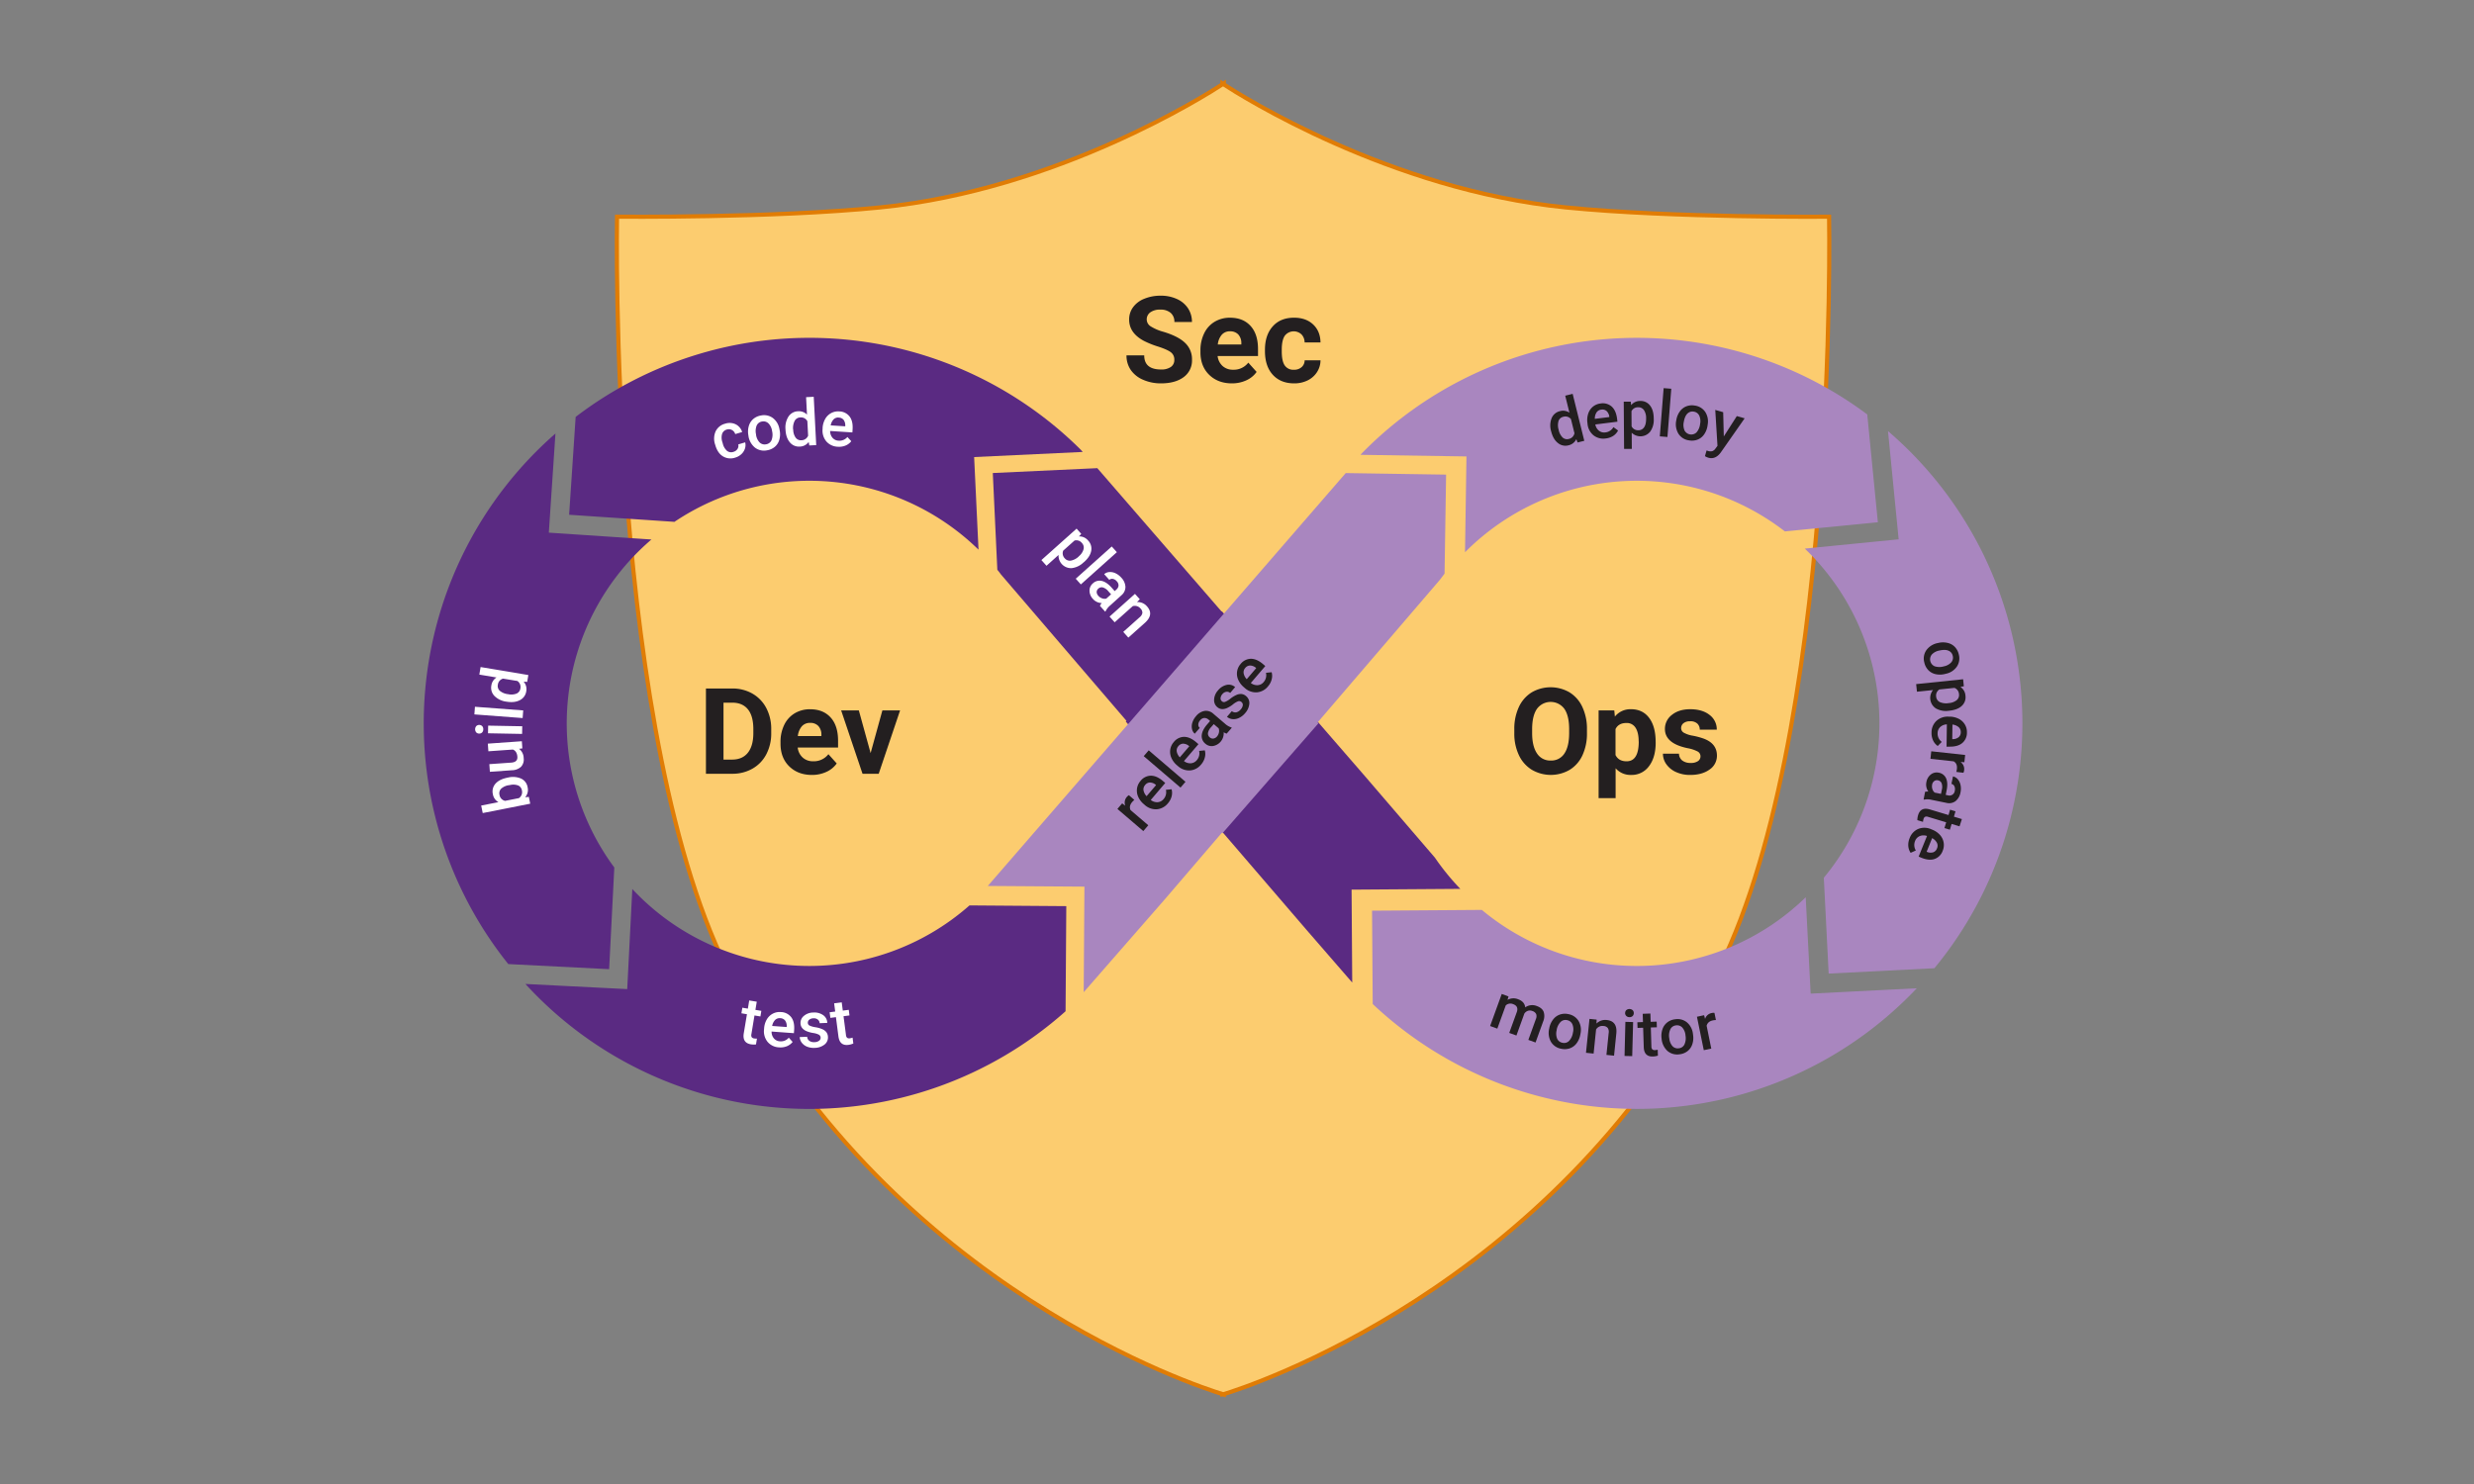 <svg id="Layer_1" data-name="Layer 1" xmlns="http://www.w3.org/2000/svg" viewBox="0 0 1600 960"><rect x="0" y="0" width="1600" height="960" fill="#808080" stroke="none"/><defs><style>.cls-1{fill:#fccc6f;stroke:#e07c05;stroke-miterlimit:10;stroke-width:2.68px;}.cls-2{fill:#5a2a82;}.cls-3{fill:#a986bf;}.cls-4{fill:#231f20;}.cls-5{fill:#fff;}</style></defs><path class="cls-1" d="M1182.92,140.19s-100.58.93-170.26-6c-114.2-11.4-211-72.87-221.22-79.58V54l-.45.3-.45-.3v.59c-10.27,6.71-107,68.18-221.23,79.58-69.67,7-170.26,6-170.26,6s-6.39,340,74.45,493.06c106.22,201.14,302.17,264,317,268.56v.27L791,902l.45.13v-.27c14.86-4.52,210.81-67.42,317-268.56C1189.31,480.17,1182.92,140.19,1182.92,140.19Z"/><path class="cls-2" d="M436.18,337.58a156.53,156.53,0,0,1,196.65,18L630,295.67l70.22-3.31-1.06-1.23A248.93,248.93,0,0,0,372.29,269.7L368.07,333Z"/><path class="cls-2" d="M397.29,561.18A156.58,156.58,0,0,1,421.3,349l-66.36-4.43,4.28-64.12a249,249,0,0,0-30.5,343.21l65.23,3.3Z"/><path class="cls-3" d="M947.46,357.25a156.49,156.49,0,0,1,206.87-13.48l60.13-5.92-6.86-69.75a249,249,0,0,0-326.85,25.12l-.85,1,68.5,1.05Z"/><path class="cls-3" d="M1167.21,354.89a156.6,156.6,0,0,1,12.3,212.92l3.14,62,68.37-3.46a249,249,0,0,0-30-347.47l6.89,70Z"/><path class="cls-2" d="M627,585.71A156.54,156.54,0,0,1,408.93,575.1l-3.29,64.75-65.85-3.33a248.94,248.94,0,0,0,349.34,17.66l.47-68Z"/><path class="cls-3" d="M1167.8,580.44a156.52,156.52,0,0,1-209.46,8.18l-71,.5.43,60.38a249,249,0,0,0,351.86-10.19L1171,642.78Z"/><path class="cls-2" d="M882.49,501.81l-92.27-106.4-.18.19-80.38-92.75L642.07,306,645,368.62l.78.91c.55.69,1.07,1.41,1.6,2.12l81.12,94.63-.44.51L789.81,538l.28-.33L845,601.57l29.2,33.67.32.34-.42-60.07,70.33-.5A157.39,157.39,0,0,1,928,554.83Z"/><path class="cls-3" d="M790.24,538.67l.33.38,62.09-71.14-.51-.6,79-92.16c1-1.37,2-2.72,3.08-4.06l1-64.06-64.91-1L638.84,573.12l62.49.44-.47,68.29,52.77-60.46Z"/><path class="cls-4" d="M456.55,500.55V445.39h17a25.85,25.85,0,0,1,13,3.27,23,23,0,0,1,9,9.32,28.85,28.85,0,0,1,3.22,13.74v2.54a28.81,28.81,0,0,1-3.17,13.67,22.69,22.69,0,0,1-8.92,9.29,26,26,0,0,1-13,3.33Zm11.36-46v36.83h5.5q6.66,0,10.19-4.36t3.6-12.46v-2.92q0-8.42-3.49-12.75t-10.19-4.34Z"/><path class="cls-4" d="M525.12,501.31q-9,0-14.68-5.53T504.78,481V480a24.68,24.68,0,0,1,2.39-11.05,17.54,17.54,0,0,1,6.76-7.5,19,19,0,0,1,10-2.63q8.42,0,13.24,5.3t4.83,15v4.47h-26.1a10.13,10.13,0,0,0,3.2,6.44,9.67,9.67,0,0,0,6.76,2.43,11.83,11.83,0,0,0,9.89-4.58l5.38,6a16.42,16.42,0,0,1-6.67,5.44A21.88,21.88,0,0,1,525.12,501.31Zm-1.25-33.68a6.83,6.83,0,0,0-5.28,2.2,11.45,11.45,0,0,0-2.6,6.32h15.23v-.88a8.14,8.14,0,0,0-2-5.65A7,7,0,0,0,523.87,467.63Z"/><path class="cls-4" d="M563.05,487.18l7.61-27.62h11.45l-13.83,41H557.82l-13.83-41h11.44Z"/><path class="cls-4" d="M1026.33,474.22a33.28,33.28,0,0,1-2.88,14.28,21.7,21.7,0,0,1-8.24,9.47,24.32,24.32,0,0,1-24.53,0,21.88,21.88,0,0,1-8.34-9.41,32.28,32.28,0,0,1-3-14.08v-2.73a33.24,33.24,0,0,1,2.93-14.34,21.91,21.91,0,0,1,8.3-9.51,24.34,24.34,0,0,1,24.51,0,21.84,21.84,0,0,1,8.3,9.51,33,33,0,0,1,2.94,14.31Zm-11.52-2.5q0-8.69-3.11-13.19a11,11,0,0,0-17.69,0q-3.1,4.44-3.14,13v2.69q0,8.44,3.1,13.11a10.11,10.11,0,0,0,8.94,4.66,10,10,0,0,0,8.79-4.49q3.07-4.5,3.11-13.09Z"/><path class="cls-4" d="M1070.77,480.43q0,9.48-4.3,15.18a13.79,13.79,0,0,1-11.61,5.7,12.76,12.76,0,0,1-10-4.32v19.32h-11V459.56H1044l.38,4a12.87,12.87,0,0,1,10.38-4.77q7.58,0,11.78,5.61t4.21,15.45Zm-11-.79q0-5.73-2-8.83a6.6,6.6,0,0,0-5.89-3.11q-5.14,0-7.08,3.94v16.79c1.34,2.7,3.72,4.05,7.16,4.05Q1059.83,492.48,1059.82,479.64Z"/><path class="cls-4" d="M1099.75,489.22a3.51,3.51,0,0,0-2-3.16,22.6,22.6,0,0,0-6.38-2.07q-14.62-3.06-14.62-12.42a11.29,11.29,0,0,1,4.52-9.12q4.53-3.65,11.84-3.65,7.82,0,12.49,3.67a11.59,11.59,0,0,1,4.68,9.55h-11a5.3,5.3,0,0,0-1.52-3.88,6.38,6.38,0,0,0-4.73-1.54,6.59,6.59,0,0,0-4.29,1.25,4,4,0,0,0-1.51,3.19A3.36,3.36,0,0,0,1089,474a17.58,17.58,0,0,0,5.82,1.93,48.51,48.51,0,0,1,6.89,1.84q8.68,3.18,8.68,11a10.69,10.69,0,0,1-4.81,9.07q-4.81,3.46-12.43,3.47a21.64,21.64,0,0,1-9.15-1.84,15.33,15.33,0,0,1-6.27-5,11.73,11.73,0,0,1-2.27-6.91h10.38A5.72,5.72,0,0,0,1088,492a8.6,8.6,0,0,0,5.38,1.55,7.94,7.94,0,0,0,4.75-1.19A3.71,3.71,0,0,0,1099.75,489.22Z"/><path class="cls-5" d="M700.75,363.82a13.14,13.14,0,0,1-7.63,3.7A8.07,8.07,0,0,1,684.6,359l-7.8,7-3.3-3.69,22.77-20.34,3,3.41L697.77,347a7.29,7.29,0,0,1,5.93,2.66,7.51,7.51,0,0,1,2,6.72c-.47,2.48-2,4.9-4.69,7.27Zm-3-4a9,9,0,0,0,3-4.47,4.25,4.25,0,0,0-1.06-4.09,4.54,4.54,0,0,0-4.77-1.58l-7.3,6.51a4.6,4.6,0,0,0,1,5,4.29,4.29,0,0,0,3.89,1.49A10.16,10.16,0,0,0,697.78,359.85Z"/><path class="cls-5" d="M699,378.06l-3.29-3.69L719,353.52l3.3,3.69Z"/><path class="cls-5" d="M711.36,391.91a7.91,7.91,0,0,1,1.16-1.8,7.72,7.72,0,0,1-5.7-2.67,7.85,7.85,0,0,1-2.2-5.31,6.05,6.05,0,0,1,2.1-4.68,6.27,6.27,0,0,1,5.78-1.66q3.15.7,6.4,4.33l2,2.27,1.08-1a3.85,3.85,0,0,0,1.41-2.54,3.81,3.81,0,0,0-1.18-2.85,4.3,4.3,0,0,0-2.47-1.51,2.63,2.63,0,0,0-2.33.63l-3.3-3.69a5.44,5.44,0,0,1,3.33-1.37,8.06,8.06,0,0,1,4,.79,11.48,11.48,0,0,1,3.74,2.85,9.27,9.27,0,0,1,2.67,5.9,7,7,0,0,1-2.51,5.41L718,391.66a11.26,11.26,0,0,0-3,3.79l-.26.23Zm-1-6.43a5.63,5.63,0,0,0,2.37,1.58,4.75,4.75,0,0,0,2.73.18l3.1-2.77-1.78-2a7.35,7.35,0,0,0-3.47-2.44,3.09,3.09,0,0,0-3,.77,2.88,2.88,0,0,0-1.06,2.22A3.65,3.65,0,0,0,710.4,385.48Z"/><path class="cls-5" d="M737.14,387.66l-1.81,1.8a8,8,0,0,1,6.48,2.82q4.59,5.14-1.21,10.49l-10.87,9.7-3.3-3.69,10.66-9.52a4.53,4.53,0,0,0,1.71-2.74,3.84,3.84,0,0,0-1.22-2.89,4.79,4.79,0,0,0-5-1.52l-11.7,10.45-3.3-3.69L734,384.18Z"/><path class="cls-4" d="M1003.16,279a13.06,13.06,0,0,1,.33-8.51,7.59,7.59,0,0,1,5.41-4.52,7.2,7.2,0,0,1,6.09,1l-2.72-11,4.81-1.19,7.52,30.38-4.35,1.08-.79-2.16a7.3,7.3,0,0,1-5.11,4,7.54,7.54,0,0,1-6.83-1.52Q1004.45,284.17,1003.16,279Zm4.91-.77a9.26,9.26,0,0,0,2.51,4.78,4.2,4.2,0,0,0,4,.95,4.69,4.69,0,0,0,3.66-3.7l-2.26-9.14a4.59,4.59,0,0,0-4.91-1.51,4.18,4.18,0,0,0-3.14,2.74A10.15,10.15,0,0,0,1008.07,278.2Z"/><path class="cls-4" d="M1038.53,283.63a10.28,10.28,0,0,1-7.94-2,10.77,10.77,0,0,1-3.89-7.48l-.07-.6a13.14,13.14,0,0,1,.53-6,9.69,9.69,0,0,1,3-4.46,9.54,9.54,0,0,1,4.92-2.07,8.68,8.68,0,0,1,7.26,2q2.79,2.55,3.45,7.77l.25,2-14.3,1.79a6.65,6.65,0,0,0,2.35,4.06,5.48,5.48,0,0,0,4.19,1.08,6.7,6.7,0,0,0,5.16-3.42l3,2.19a9,9,0,0,1-3.13,3.49A11.15,11.15,0,0,1,1038.53,283.63ZM1035.59,265a4.13,4.13,0,0,0-3.09,1.82,7.42,7.42,0,0,0-1.09,4.14l9.36-1.17,0-.37a6,6,0,0,0-1.78-3.56A4.11,4.11,0,0,0,1035.59,265Z"/><path class="cls-4" d="M1069.52,271a13.08,13.08,0,0,1-2.26,8.18,8.08,8.08,0,0,1-12,.75l.08,10.45-5,0-.23-30.53,4.56,0,.23,2.24a7.27,7.27,0,0,1,5.91-2.7,7.53,7.53,0,0,1,6.35,3c1.54,2,2.33,4.77,2.35,8.33Zm-4.93-.4a9.24,9.24,0,0,0-1.35-5.22,4.28,4.28,0,0,0-3.78-1.91,4.55,4.55,0,0,0-4.34,2.54l.07,9.78a4.61,4.61,0,0,0,4.42,2.54,4.29,4.29,0,0,0,3.69-1.94Q1064.62,274.51,1064.59,270.62Z"/><path class="cls-4" d="M1078.38,282.68l-4.94-.39,2.48-31.21,4.94.39Z"/><path class="cls-4" d="M1084.13,271.74a12.87,12.87,0,0,1,2.24-5.54,9.35,9.35,0,0,1,4.22-3.34,10.09,10.09,0,0,1,5.49-.49,9.63,9.63,0,0,1,6.67,4,11.31,11.31,0,0,1,1.7,8l-.17,1.15a13.11,13.11,0,0,1-2.21,5.54,9.2,9.2,0,0,1-4.19,3.32,10.19,10.19,0,0,1-5.55.49,9.53,9.53,0,0,1-6.85-4.3,11.92,11.92,0,0,1-1.39-8.64Zm4.81,1.25a9,9,0,0,0,.5,5.49,4.92,4.92,0,0,0,7.72,1.26,9.76,9.76,0,0,0,2.32-5.41,8.78,8.78,0,0,0-.53-5.47,4.6,4.6,0,0,0-3.53-2.57,4.55,4.55,0,0,0-4.11,1.25C1090.15,268.65,1089.37,270.47,1088.94,273Z"/><path class="cls-4" d="M1114.83,282.33l8.41-13.16,5.07,1.44-15.38,22q-3.47,4.8-8.11,3.48a9.17,9.17,0,0,1-2.19-1l1.06-3.7.88.31a4.87,4.87,0,0,0,2.9.12,4.55,4.55,0,0,0,2.07-1.8l1.2-1.62-1.44-23.22,5.13,1.47Z"/><path class="cls-4" d="M1253.58,415.9a13,13,0,0,1,6,0,9.29,9.29,0,0,1,4.69,2.62,10.25,10.25,0,0,1,2.55,4.9,9.61,9.61,0,0,1-1.19,7.7,11.27,11.27,0,0,1-6.76,4.63l-1.13.28a13.21,13.21,0,0,1-6,.07,9.26,9.26,0,0,1-4.67-2.61,10.23,10.23,0,0,1-2.57-4.95,9.51,9.51,0,0,1,1.37-8,11.84,11.84,0,0,1,7.45-4.57Zm.68,4.93a8.83,8.83,0,0,0-4.88,2.55,4.9,4.9,0,0,0,1.77,7.62,9.86,9.86,0,0,0,5.89.08,8.72,8.72,0,0,0,4.85-2.58,4.59,4.59,0,0,0,1-4.24,4.54,4.54,0,0,0-2.74-3.32C1258.73,420.29,1256.75,420.26,1254.26,420.83Z"/><path class="cls-4" d="M1260.4,459.78a13.16,13.16,0,0,1-8.36-1.47,8.08,8.08,0,0,1-1.9-11.91l-10.4,1.07-.51-4.92,30.37-3.14.47,4.54-2.21.43a7.27,7.27,0,0,1,3.25,5.63,7.53,7.53,0,0,1-2.34,6.6c-1.84,1.73-4.53,2.77-8.07,3.14Zm-.08-4.95a9.15,9.15,0,0,0,5.07-1.85,4.24,4.24,0,0,0,1.54-3.94A4.57,4.57,0,0,0,1264,445l-9.73,1a4.61,4.61,0,0,0-2.1,4.65,4.28,4.28,0,0,0,2.27,3.48A10.15,10.15,0,0,0,1260.32,454.83Z"/><path class="cls-4" d="M1249.18,474a10.19,10.19,0,0,1,3.07-7.58,10.75,10.75,0,0,1,7.94-2.82h.61a13.13,13.13,0,0,1,5.88,1.36,9.63,9.63,0,0,1,4,3.63,9.39,9.39,0,0,1,1.38,5.16,8.63,8.63,0,0,1-3,6.91q-2.91,2.42-8.17,2.35l-2,0,.2-14.41a6.62,6.62,0,0,0-4.35,1.76,5.49,5.49,0,0,0-1.64,4,6.7,6.7,0,0,0,2.67,5.58l-2.59,2.63a8.85,8.85,0,0,1-3-3.58A10.94,10.94,0,0,1,1249.18,474Zm18.9-.32a4.23,4.23,0,0,0-1.38-3.31,7.44,7.44,0,0,0-4-1.66l-.13,9.44h.37a6,6,0,0,0,3.78-1.27A4.14,4.14,0,0,0,1268.08,473.64Z"/><path class="cls-4" d="M1265.2,499.35a11.67,11.67,0,0,0,.38-2q.38-3.39-2.1-4.84l-15-1.63L1249,486l21.92,2.39-.51,4.7-2.47-.15a5.58,5.58,0,0,1,2.32,5.26,4.7,4.7,0,0,1-.47,1.71Z"/><path class="cls-4" d="M1245,512.22a7.54,7.54,0,0,1,2.13-.15,7.72,7.72,0,0,1-1.27-6.16,7.81,7.81,0,0,1,2.93-4.94,6.07,6.07,0,0,1,5-1.13,6.28,6.28,0,0,1,4.79,3.64c.88,2,1,4.54.36,7.72l-.6,3,1.41.29a3.46,3.46,0,0,0,4.47-3,4.4,4.4,0,0,0-.28-2.89,2.6,2.6,0,0,0-1.89-1.48l1-4.86a5.57,5.57,0,0,1,3.09,1.85,8.16,8.16,0,0,1,1.78,3.7,11.64,11.64,0,0,1,0,4.7,9.3,9.3,0,0,1-3.14,5.67,6.91,6.91,0,0,1-5.83,1.23l-9.75-2a11.21,11.21,0,0,0-4.82-.13l-.34-.07Zm4.57-4.62a5.71,5.71,0,0,0,.15,2.84,4.85,4.85,0,0,0,1.49,2.29l4.08.83.53-2.62a7.37,7.37,0,0,0-.12-4.25,3.08,3.08,0,0,0-2.38-1.89,2.87,2.87,0,0,0-2.41.48A3.65,3.65,0,0,0,1249.54,507.6Z"/><path class="cls-4" d="M1267.29,534.56l-5.13-1.55-1.12,3.73-3.52-1.06,1.12-3.73-11.78-3.55a2.67,2.67,0,0,0-1.89,0,2.26,2.26,0,0,0-1,1.54,7.47,7.47,0,0,0-.31,1.72l-3.67-1.11a12,12,0,0,1,.5-3.25q1.63-5.47,7.67-3.65l12,3.6,1-3.47,3.51,1.06-1,3.47,5.13,1.55Z"/><path class="cls-4" d="M1235,542.22a10.24,10.24,0,0,1,5.61-6,10.76,10.76,0,0,1,8.42.25l.57.23a13.28,13.28,0,0,1,5,3.4A9.78,9.78,0,0,1,1257,545a9.45,9.45,0,0,1-.59,5.31,8.64,8.64,0,0,1-5.27,5.37q-3.58,1.2-8.46-.78l-1.85-.75,5.41-13.35a6.55,6.55,0,0,0-4.69.07,5.46,5.46,0,0,0-3,3.13,6.72,6.72,0,0,0,.47,6.17l-3.36,1.52a8.94,8.94,0,0,1-1.52-4.43A11.07,11.07,0,0,1,1235,542.22Zm17.73,6.55a4.17,4.17,0,0,0-.09-3.59,7.45,7.45,0,0,0-3.08-3L1246,551l.34.14a6,6,0,0,0,4,.18A4.14,4.14,0,0,0,1252.72,548.77Z"/><path class="cls-4" d="M975.6,644.61l-.65,2.21a7.92,7.92,0,0,1,6.9-.38q4.15,1.5,4.54,5.24a7.8,7.8,0,0,1,7.51-.88q3.44,1.25,4.42,3.75a8.85,8.85,0,0,1-.31,6.21l-4.93,13.63-4.66-1.69,4.88-13.49a4.37,4.37,0,0,0,.19-3.2,4,4,0,0,0-2.52-2,4.19,4.19,0,0,0-2.91-.09,4.79,4.79,0,0,0-2.21,1.73l-5.13,14.22-4.66-1.68L981,654.58q1.23-3.69-2.41-5a4.36,4.36,0,0,0-4.79.84l-5.44,15-4.66-1.69L971.21,643Z"/><path class="cls-4" d="M1002,664.9a13.14,13.14,0,0,1,2.48-5.44,9.29,9.29,0,0,1,4.36-3.15,10.12,10.12,0,0,1,5.51-.26,9.66,9.66,0,0,1,6.49,4.33,11.34,11.34,0,0,1,1.35,8.08l-.22,1.14a13.3,13.3,0,0,1-2.44,5.44,9.39,9.39,0,0,1-4.34,3.14,10.33,10.33,0,0,1-5.57.25,9.54,9.54,0,0,1-6.65-4.6,11.88,11.88,0,0,1-1-8.69Zm4.76,1.45a8.92,8.92,0,0,0,.26,5.51,4.58,4.58,0,0,0,3.43,2.7,4.51,4.51,0,0,0,4.22-1.1,9.79,9.79,0,0,0,2.56-5.31,8.69,8.69,0,0,0-.3-5.48,4.57,4.57,0,0,0-3.41-2.73,4.51,4.51,0,0,0-4.16,1.08A9.63,9.63,0,0,0,1006.72,666.35Z"/><path class="cls-4" d="M1032.6,659.59l-.12,2.55a7.93,7.93,0,0,1,6.69-2.28q6.86.71,6.16,8.56l-1.48,14.5-4.93-.51,1.46-14.21a4.53,4.53,0,0,0-.59-3.19,3.8,3.8,0,0,0-2.84-1.3,4.76,4.76,0,0,0-4.72,2.24l-1.6,15.61-4.93-.51,2.26-21.93Z"/><path class="cls-4" d="M1055.59,683.21l-4.95-.12.54-22.05,5,.13Zm-4.57-27.9a2.56,2.56,0,0,1,.77-1.87,3.2,3.2,0,0,1,4.14.1,2.77,2.77,0,0,1-.09,3.76,2.81,2.81,0,0,1-2.1.69,2.75,2.75,0,0,1-2-.8A2.53,2.53,0,0,1,1051,655.31Z"/><path class="cls-4" d="M1067.35,655.65l.17,5.36,3.89-.13.12,3.67-3.9.12L1068,677a2.68,2.68,0,0,0,.56,1.8,2.3,2.3,0,0,0,1.8.51,8,8,0,0,0,1.72-.26l.13,3.83a12,12,0,0,1-3.25.57q-5.7.18-5.9-6.11l-.4-12.49-3.62.11-.12-3.66,3.63-.12-.17-5.35Z"/><path class="cls-4" d="M1074.57,671.68a13.11,13.11,0,0,1,.61-5.94,9.37,9.37,0,0,1,3.13-4.38,10.09,10.09,0,0,1,5.14-2,9.6,9.6,0,0,1,7.53,2,11.3,11.3,0,0,1,3.86,7.22l.15,1.16a13,13,0,0,1-.58,5.93,9.22,9.22,0,0,1-3.11,4.36,10.21,10.21,0,0,1-5.19,2,9.57,9.57,0,0,1-7.78-2.23,12,12,0,0,1-3.73-7.91Zm5-.14a8.89,8.89,0,0,0,2,5.14,4.56,4.56,0,0,0,4.11,1.46,4.5,4.5,0,0,0,3.65-2.39,9.84,9.84,0,0,0,.73-5.85,8.76,8.76,0,0,0-2-5.1,4.59,4.59,0,0,0-4.1-1.49,4.54,4.54,0,0,0-3.61,2.35A9.62,9.62,0,0,0,1079.54,671.54Z"/><path class="cls-4" d="M1109.73,659.86a11.72,11.72,0,0,0-2,.24c-2.22.46-3.55,1.62-4,3.48l3,14.77-4.85,1-4.42-21.61,4.63-1,.62,2.4a5.54,5.54,0,0,1,4.29-3.81,4.59,4.59,0,0,1,1.78-.08Z"/><path class="cls-5" d="M489.42,648l-.88,5.29,3.84.63-.6,3.62-3.84-.63-2,12.14a2.74,2.74,0,0,0,.19,1.88,2.35,2.35,0,0,0,1.67.85,7.76,7.76,0,0,0,1.74.08l-.62,3.78a12.37,12.37,0,0,1-3.29-.07q-5.64-.93-4.61-7.15l2.05-12.32-3.58-.6.6-3.61,3.58.59.87-5.29Z"/><path class="cls-5" d="M503.86,677.54a10.21,10.21,0,0,1-7.4-3.51,10.79,10.79,0,0,1-2.34-8.09l.05-.61a13.17,13.17,0,0,1,1.7-5.79,9.71,9.71,0,0,1,3.86-3.77A9.43,9.43,0,0,1,505,654.7a8.67,8.67,0,0,1,6.73,3.37q2.23,3,1.86,8.29l-.15,2L499,667.3a6.61,6.61,0,0,0,1.51,4.44,5.44,5.44,0,0,0,3.89,1.88,6.67,6.67,0,0,0,5.73-2.34l2.48,2.74a9,9,0,0,1-3.75,2.8A11,11,0,0,1,503.86,677.54Zm.79-18.88a4.19,4.19,0,0,0-3.39,1.18,7.39,7.39,0,0,0-1.88,3.85l9.41.69,0-.37a6,6,0,0,0-1.05-3.85A4.14,4.14,0,0,0,504.65,658.66Z"/><path class="cls-5" d="M530.72,671.32a2.22,2.22,0,0,0-1.17-2,11.68,11.68,0,0,0-3.66-1.08,18.69,18.69,0,0,1-4.27-1.18q-3.78-1.65-3.91-5.05a5.89,5.89,0,0,1,2.22-4.86,9.47,9.47,0,0,1,6-2.15,9.93,9.93,0,0,1,6.46,1.71,6.21,6.21,0,0,1,2.63,5l-4.95.2a3.09,3.09,0,0,0-1.15-2.34,4.06,4.06,0,0,0-2.85-.83,4.39,4.39,0,0,0-2.63.85,2.41,2.41,0,0,0-1,2.06,2,2,0,0,0,1,1.73,13.18,13.18,0,0,0,3.92,1.13,18.11,18.11,0,0,1,4.63,1.35,6.3,6.3,0,0,1,2.54,2,5.46,5.46,0,0,1,.93,3,5.77,5.77,0,0,1-2.28,4.91,10.52,10.52,0,0,1-6.39,2.1,11.51,11.51,0,0,1-4.86-.79,8,8,0,0,1-3.4-2.56,6.4,6.4,0,0,1-1.33-3.64l4.81-.19a3.49,3.49,0,0,0,1.43,2.65,5.15,5.15,0,0,0,3.27.82,5,5,0,0,0,2.95-.86A2.31,2.31,0,0,0,530.72,671.32Z"/><path class="cls-5" d="M544.37,648.43l.69,5.32,3.86-.5.47,3.63-3.86.51,1.59,12.2a2.72,2.72,0,0,0,.73,1.75,2.31,2.31,0,0,0,1.84.32,7.46,7.46,0,0,0,1.69-.42l.49,3.8a12.06,12.06,0,0,1-3.17.88q-5.66.74-6.47-5.51L540.62,658l-3.59.47-.48-3.64,3.6-.46-.69-5.32Z"/><path class="cls-4" d="M733.61,517.45a13,13,0,0,0-1.44,1.43c-1.47,1.73-1.8,3.45-1,5.18l11.46,9.8-3.22,3.77L722.66,523.3l3.07-3.6,2,1.51a5.58,5.58,0,0,1,1-5.64,4.6,4.6,0,0,1,1.36-1.15Z"/><path class="cls-4" d="M755.33,519.65a10.26,10.26,0,0,1-7.21,3.87,10.75,10.75,0,0,1-7.91-2.91l-.46-.4a13.33,13.33,0,0,1-3.66-4.8,9.78,9.78,0,0,1-.75-5.35,9.46,9.46,0,0,1,2.24-4.84,8.66,8.66,0,0,1,6.71-3.42q3.78,0,7.78,3.41l1.51,1.3-9.36,11a6.64,6.64,0,0,0,4.47,1.43,5.49,5.49,0,0,0,3.82-2,6.68,6.68,0,0,0,1.51-6l3.68-.37a9.05,9.05,0,0,1,0,4.68A11.21,11.21,0,0,1,755.33,519.65Zm-14.74-11.83a4.21,4.21,0,0,0-1.06,3.43,7.43,7.43,0,0,0,2,3.79l6.14-7.17-.28-.24a6,6,0,0,0-3.72-1.43A4.09,4.09,0,0,0,740.59,507.82Z"/><path class="cls-4" d="M766.69,505.74l-3.22,3.76-23.79-20.35,3.22-3.76Z"/><path class="cls-4" d="M776.82,494.52a10.26,10.26,0,0,1-7.22,3.88,10.81,10.81,0,0,1-7.9-2.91l-.47-.4a13.19,13.19,0,0,1-3.65-4.8,9.62,9.62,0,0,1-.75-5.35,9.41,9.41,0,0,1,2.24-4.85,8.65,8.65,0,0,1,6.7-3.42q3.78,0,7.78,3.42l1.52,1.3-9.37,10.95a6.63,6.63,0,0,0,4.47,1.42,5.52,5.52,0,0,0,3.83-2,6.76,6.76,0,0,0,1.51-6l3.67-.37a8.84,8.84,0,0,1,0,4.68A11,11,0,0,1,776.82,494.52Zm-14.75-11.83a4.19,4.19,0,0,0-1.05,3.43,7.38,7.38,0,0,0,2,3.8l6.13-7.17-.28-.24a6.09,6.09,0,0,0-3.72-1.44A4.15,4.15,0,0,0,762.07,482.69Z"/><path class="cls-4" d="M793.31,474.6a7.83,7.83,0,0,1-1.93-.9,8.34,8.34,0,0,1-6.85,8.89,6.08,6.08,0,0,1-4.93-1.45,6.26,6.26,0,0,1-2.41-5.51q.27-3.21,3.43-6.92l2-2.31-1.1-.94a3.87,3.87,0,0,0-2.71-1,3.76,3.76,0,0,0-2.67,1.55,4.3,4.3,0,0,0-1.16,2.65,2.61,2.61,0,0,0,.93,2.22l-3.22,3.76a5.47,5.47,0,0,1-1.8-3.11,8,8,0,0,1,.25-4.1,11.33,11.33,0,0,1,2.32-4.09,9.2,9.2,0,0,1,5.49-3.43,6.93,6.93,0,0,1,5.69,1.76l7.56,6.46a11.28,11.28,0,0,0,4.15,2.45l.27.23Zm-6.24,1.82a5.69,5.69,0,0,0,1.25-2.56,4.83,4.83,0,0,0-.19-2.73l-3.16-2.7-1.74,2a7.33,7.33,0,0,0-2,3.77,3.11,3.11,0,0,0,1.16,2.81,2.9,2.9,0,0,0,2.34.76A3.74,3.74,0,0,0,787.07,476.42Z"/><path class="cls-4" d="M802.91,454.16a2.27,2.27,0,0,0-2.25-.48,11.75,11.75,0,0,0-3.28,2,19,19,0,0,1-3.76,2.33q-3.78,1.65-6.36-.56a5.87,5.87,0,0,1-2.06-4.93,9.52,9.52,0,0,1,2.51-5.89,9.91,9.91,0,0,1,5.64-3.58,6.19,6.19,0,0,1,5.44,1.44l-3.21,3.77a3.06,3.06,0,0,0-2.5-.74,4.07,4.07,0,0,0-2.55,1.52,4.43,4.43,0,0,0-1.15,2.51,2.37,2.37,0,0,0,.86,2.1,2,2,0,0,0,2,.42,13,13,0,0,0,3.49-2.11,18.43,18.43,0,0,1,4.13-2.49,6.47,6.47,0,0,1,3.22-.49,5.43,5.43,0,0,1,2.82,1.35,5.75,5.75,0,0,1,2.06,5,10.52,10.52,0,0,1-2.8,6.11,11.41,11.41,0,0,1-3.88,3,8,8,0,0,1-4.19.76,6.31,6.31,0,0,1-3.57-1.5l3.13-3.65a3.54,3.54,0,0,0,2.91.75,5.14,5.14,0,0,0,2.82-1.85,5,5,0,0,0,1.37-2.75A2.33,2.33,0,0,0,802.91,454.16Z"/><path class="cls-4" d="M820.05,444a10.26,10.26,0,0,1-7.22,3.88,10.73,10.73,0,0,1-7.9-2.91l-.46-.4a13.11,13.11,0,0,1-3.66-4.8,9.6,9.6,0,0,1-.75-5.35,9.38,9.38,0,0,1,2.24-4.84,8.66,8.66,0,0,1,6.7-3.42c2.52,0,5.12,1.14,7.78,3.41l1.52,1.3-9.36,10.95a6.57,6.57,0,0,0,4.46,1.42,5.47,5.47,0,0,0,3.83-2,6.72,6.72,0,0,0,1.51-6l3.67-.38a8.84,8.84,0,0,1,0,4.68A10.94,10.94,0,0,1,820.05,444ZM805.3,432.14a4.16,4.16,0,0,0-1,3.42,7.38,7.38,0,0,0,2,3.8l6.13-7.17-.28-.24a6,6,0,0,0-3.71-1.43A4.12,4.12,0,0,0,805.3,432.14Z"/><path class="cls-5" d="M328.55,503a13.28,13.28,0,0,1,8.47.67,7.47,7.47,0,0,1,4.2,5.6,7.22,7.22,0,0,1-1.57,6.46l2.38-.22.87,4.4-30.71,6.06-1-4.86,11.16-2.2a7.19,7.19,0,0,1-3.6-5.17,7.56,7.56,0,0,1,1.71-6.8c1.67-1.89,4.26-3.19,7.78-3.88Zm.54,4.94a9.41,9.41,0,0,0-5,2.29,4.19,4.19,0,0,0-1.05,3.94,4.61,4.61,0,0,0,3.64,3.9l8.91-1.76a4.65,4.65,0,0,0,1.94-5,4.17,4.17,0,0,0-2.39-3.18,9.09,9.09,0,0,0-5.4-.27Z"/><path class="cls-5" d="M335.67,484.4a7.67,7.67,0,0,1,3,6A6.88,6.88,0,0,1,337,496a8.94,8.94,0,0,1-5.93,2.27l-14.25,1-.35-4.94,14.18-1c2.8-.2,4.11-1.46,3.95-3.78s-1.15-4-2.93-4.67L315.84,486l-.35-4.94,22-1.56.33,4.65Z"/><path class="cls-5" d="M309.88,474.56a2.65,2.65,0,0,1-1.88-.76,3.21,3.21,0,0,1,.08-4.15,2.8,2.8,0,0,1,3.76.07,2.82,2.82,0,0,1,.7,2.1,2.78,2.78,0,0,1-.78,2.05A2.61,2.61,0,0,1,309.88,474.56Zm27.87-4.74-.09,4.95-22.05-.41.09-4.95Z"/><path class="cls-5" d="M338.38,459.57l-.38,4.94-31.21-2.36.37-4.94Z"/><path class="cls-5" d="M327.45,453.89a13.13,13.13,0,0,1-7.68-3.68,7.6,7.6,0,0,1-2-6.76,7.23,7.23,0,0,1,3.35-5.19L310,436.4l.81-4.89,30.88,5.17-.74,4.43-2.29-.14a7.31,7.31,0,0,1,1.67,6.29,7.55,7.55,0,0,1-4.11,5.67Q332.75,454.78,327.45,453.89Zm1.24-4.81a9.21,9.21,0,0,0,5.39-.41,4.2,4.2,0,0,0,2.47-3.32,4.68,4.68,0,0,0-1.94-4.83L325.32,439a4.61,4.61,0,0,0-3.34,3.9,4.23,4.23,0,0,0,1.27,4A10.18,10.18,0,0,0,328.69,449.08Z"/><path class="cls-5" d="M474.31,292.31a4.48,4.48,0,0,0,2.65-1.9,3.72,3.72,0,0,0,.5-2.93l4.47-1.32a7.27,7.27,0,0,1-.14,4,8.52,8.52,0,0,1-2.33,3.63,9.85,9.85,0,0,1-4,2.25,9.4,9.4,0,0,1-7.89-.81q-3.45-2.1-4.93-7.17l-.15-.49a11.72,11.72,0,0,1,.31-8.49,9.34,9.34,0,0,1,6.18-5,9.07,9.07,0,0,1,6.8.4,8.19,8.19,0,0,1,4.19,5l-4.47,1.32a4.52,4.52,0,0,0-2.13-2.63,4.18,4.18,0,0,0-3.3-.3A4.36,4.36,0,0,0,467,280.7a8.87,8.87,0,0,0,.22,5.44l.22.77a9,9,0,0,0,2.76,4.76A4.33,4.33,0,0,0,474.31,292.31Z"/><path class="cls-5" d="M484,281.61a12.94,12.94,0,0,1,.27-6,9.39,9.39,0,0,1,2.88-4.55,10.15,10.15,0,0,1,5-2.28,9.59,9.59,0,0,1,7.63,1.6,11.32,11.32,0,0,1,4.26,7l.22,1.14a13.11,13.11,0,0,1-.25,5.95,9.22,9.22,0,0,1-2.86,4.53,10.13,10.13,0,0,1-5.07,2.3,9.55,9.55,0,0,1-7.89-1.79,11.93,11.93,0,0,1-4.17-7.69Zm4.95-.42a9,9,0,0,0,2.29,5,4.61,4.61,0,0,0,4.19,1.23,4.54,4.54,0,0,0,3.51-2.59,9.79,9.79,0,0,0,.4-5.89,8.8,8.8,0,0,0-2.31-5,4.6,4.6,0,0,0-4.18-1.27,4.55,4.55,0,0,0-3.47,2.56A9.62,9.62,0,0,0,489,281.19Z"/><path class="cls-5" d="M508,277.75a13.06,13.06,0,0,1,1.94-8.29,7.59,7.59,0,0,1,6.17-3.41,7.2,7.2,0,0,1,5.79,2.16l-.58-11.28,4.94-.25,1.61,31.26-4.48.23L523,285.9a7.29,7.29,0,0,1-5.79,3,7.55,7.55,0,0,1-6.42-2.79Q508.23,283.1,508,277.75Zm5,.18a9.09,9.09,0,0,0,1.56,5.17,4.2,4.2,0,0,0,3.77,1.7,4.71,4.71,0,0,0,4.3-2.94l-.49-9.4a4.61,4.61,0,0,0-4.53-2.42,4.25,4.25,0,0,0-3.61,2.09A10.21,10.21,0,0,0,512.93,277.93Z"/><path class="cls-5" d="M541.83,289a10.25,10.25,0,0,1-7.42-3.46,10.76,10.76,0,0,1-2.41-8.07l0-.61a13.36,13.36,0,0,1,1.66-5.81,9.65,9.65,0,0,1,3.83-3.8,9.49,9.49,0,0,1,5.22-1.11,8.66,8.66,0,0,1,6.76,3.32q2.26,3,1.92,8.28l-.13,2-14.38-.94a6.59,6.59,0,0,0,1.54,4.43,5.47,5.47,0,0,0,3.91,1.85,6.69,6.69,0,0,0,5.71-2.39l2.5,2.72a8.91,8.91,0,0,1-3.73,2.83A11,11,0,0,1,541.83,289Zm.64-18.89a4.18,4.18,0,0,0-3.38,1.2,7.48,7.48,0,0,0-1.85,3.87l9.41.61,0-.37a6,6,0,0,0-1.08-3.83A4.1,4.1,0,0,0,542.47,270.15Z"/><path class="cls-4" d="M759.46,232.79a5.81,5.81,0,0,0-2.27-4.94c-1.52-1.15-4.24-2.37-8.18-3.64a58.31,58.31,0,0,1-9.36-3.77q-9.4-5.08-9.4-13.68a13.29,13.29,0,0,1,2.52-8,16.37,16.37,0,0,1,7.24-5.48,27.27,27.27,0,0,1,10.59-2,24.73,24.73,0,0,1,10.53,2.14,16.84,16.84,0,0,1,7.18,6,15.89,15.89,0,0,1,2.56,8.87H759.5a7.41,7.41,0,0,0-2.39-5.89,9.8,9.8,0,0,0-6.7-2.1,10.45,10.45,0,0,0-6.48,1.76,5.55,5.55,0,0,0-2.31,4.64,5.33,5.33,0,0,0,2.71,4.51,30.53,30.53,0,0,0,8,3.41q9.71,2.91,14.13,7.23a14.41,14.41,0,0,1,4.44,10.76A13.29,13.29,0,0,1,765.45,244Q760,248,750.86,248a28.2,28.2,0,0,1-11.59-2.33,18.32,18.32,0,0,1-8-6.38,16.39,16.39,0,0,1-2.74-9.4H740q0,9.14,10.91,9.13a10.61,10.61,0,0,0,6.33-1.65A5.34,5.34,0,0,0,759.46,232.79Z"/><path class="cls-4" d="M796.71,248q-9,0-14.69-5.53t-5.66-14.74v-1.06a24.74,24.74,0,0,1,2.39-11,17.51,17.51,0,0,1,6.76-7.51,19,19,0,0,1,10-2.63q8.41,0,13.25,5.31t4.83,15v4.47H787.46a10.23,10.23,0,0,0,3.2,6.44,9.72,9.72,0,0,0,6.77,2.42,11.79,11.79,0,0,0,9.88-4.58l5.38,6a16.37,16.37,0,0,1-6.66,5.44A21.91,21.91,0,0,1,796.71,248Zm-1.25-33.68a6.81,6.81,0,0,0-5.29,2.21,11.34,11.34,0,0,0-2.59,6.31h15.23V222a8.2,8.2,0,0,0-2-5.65A7,7,0,0,0,795.46,214.34Z"/><path class="cls-4" d="M836.83,239.19a7.17,7.17,0,0,0,4.92-1.66,5.83,5.83,0,0,0,2-4.44H854a14,14,0,0,1-2.27,7.64,15,15,0,0,1-6.12,5.38A19.23,19.23,0,0,1,837,248q-8.79,0-13.87-5.59T818.08,227v-.72q0-9.47,5-15.11t13.83-5.65q7.69,0,12.34,4.38T854,221.54H843.72a7.49,7.49,0,0,0-2-5.2,7.31,7.31,0,0,0-10.77.79c-1.31,1.86-2,4.87-2,9.05v1.14c0,4.22.65,7.26,1.94,9.1A6.66,6.66,0,0,0,836.83,239.19Z"/></svg>